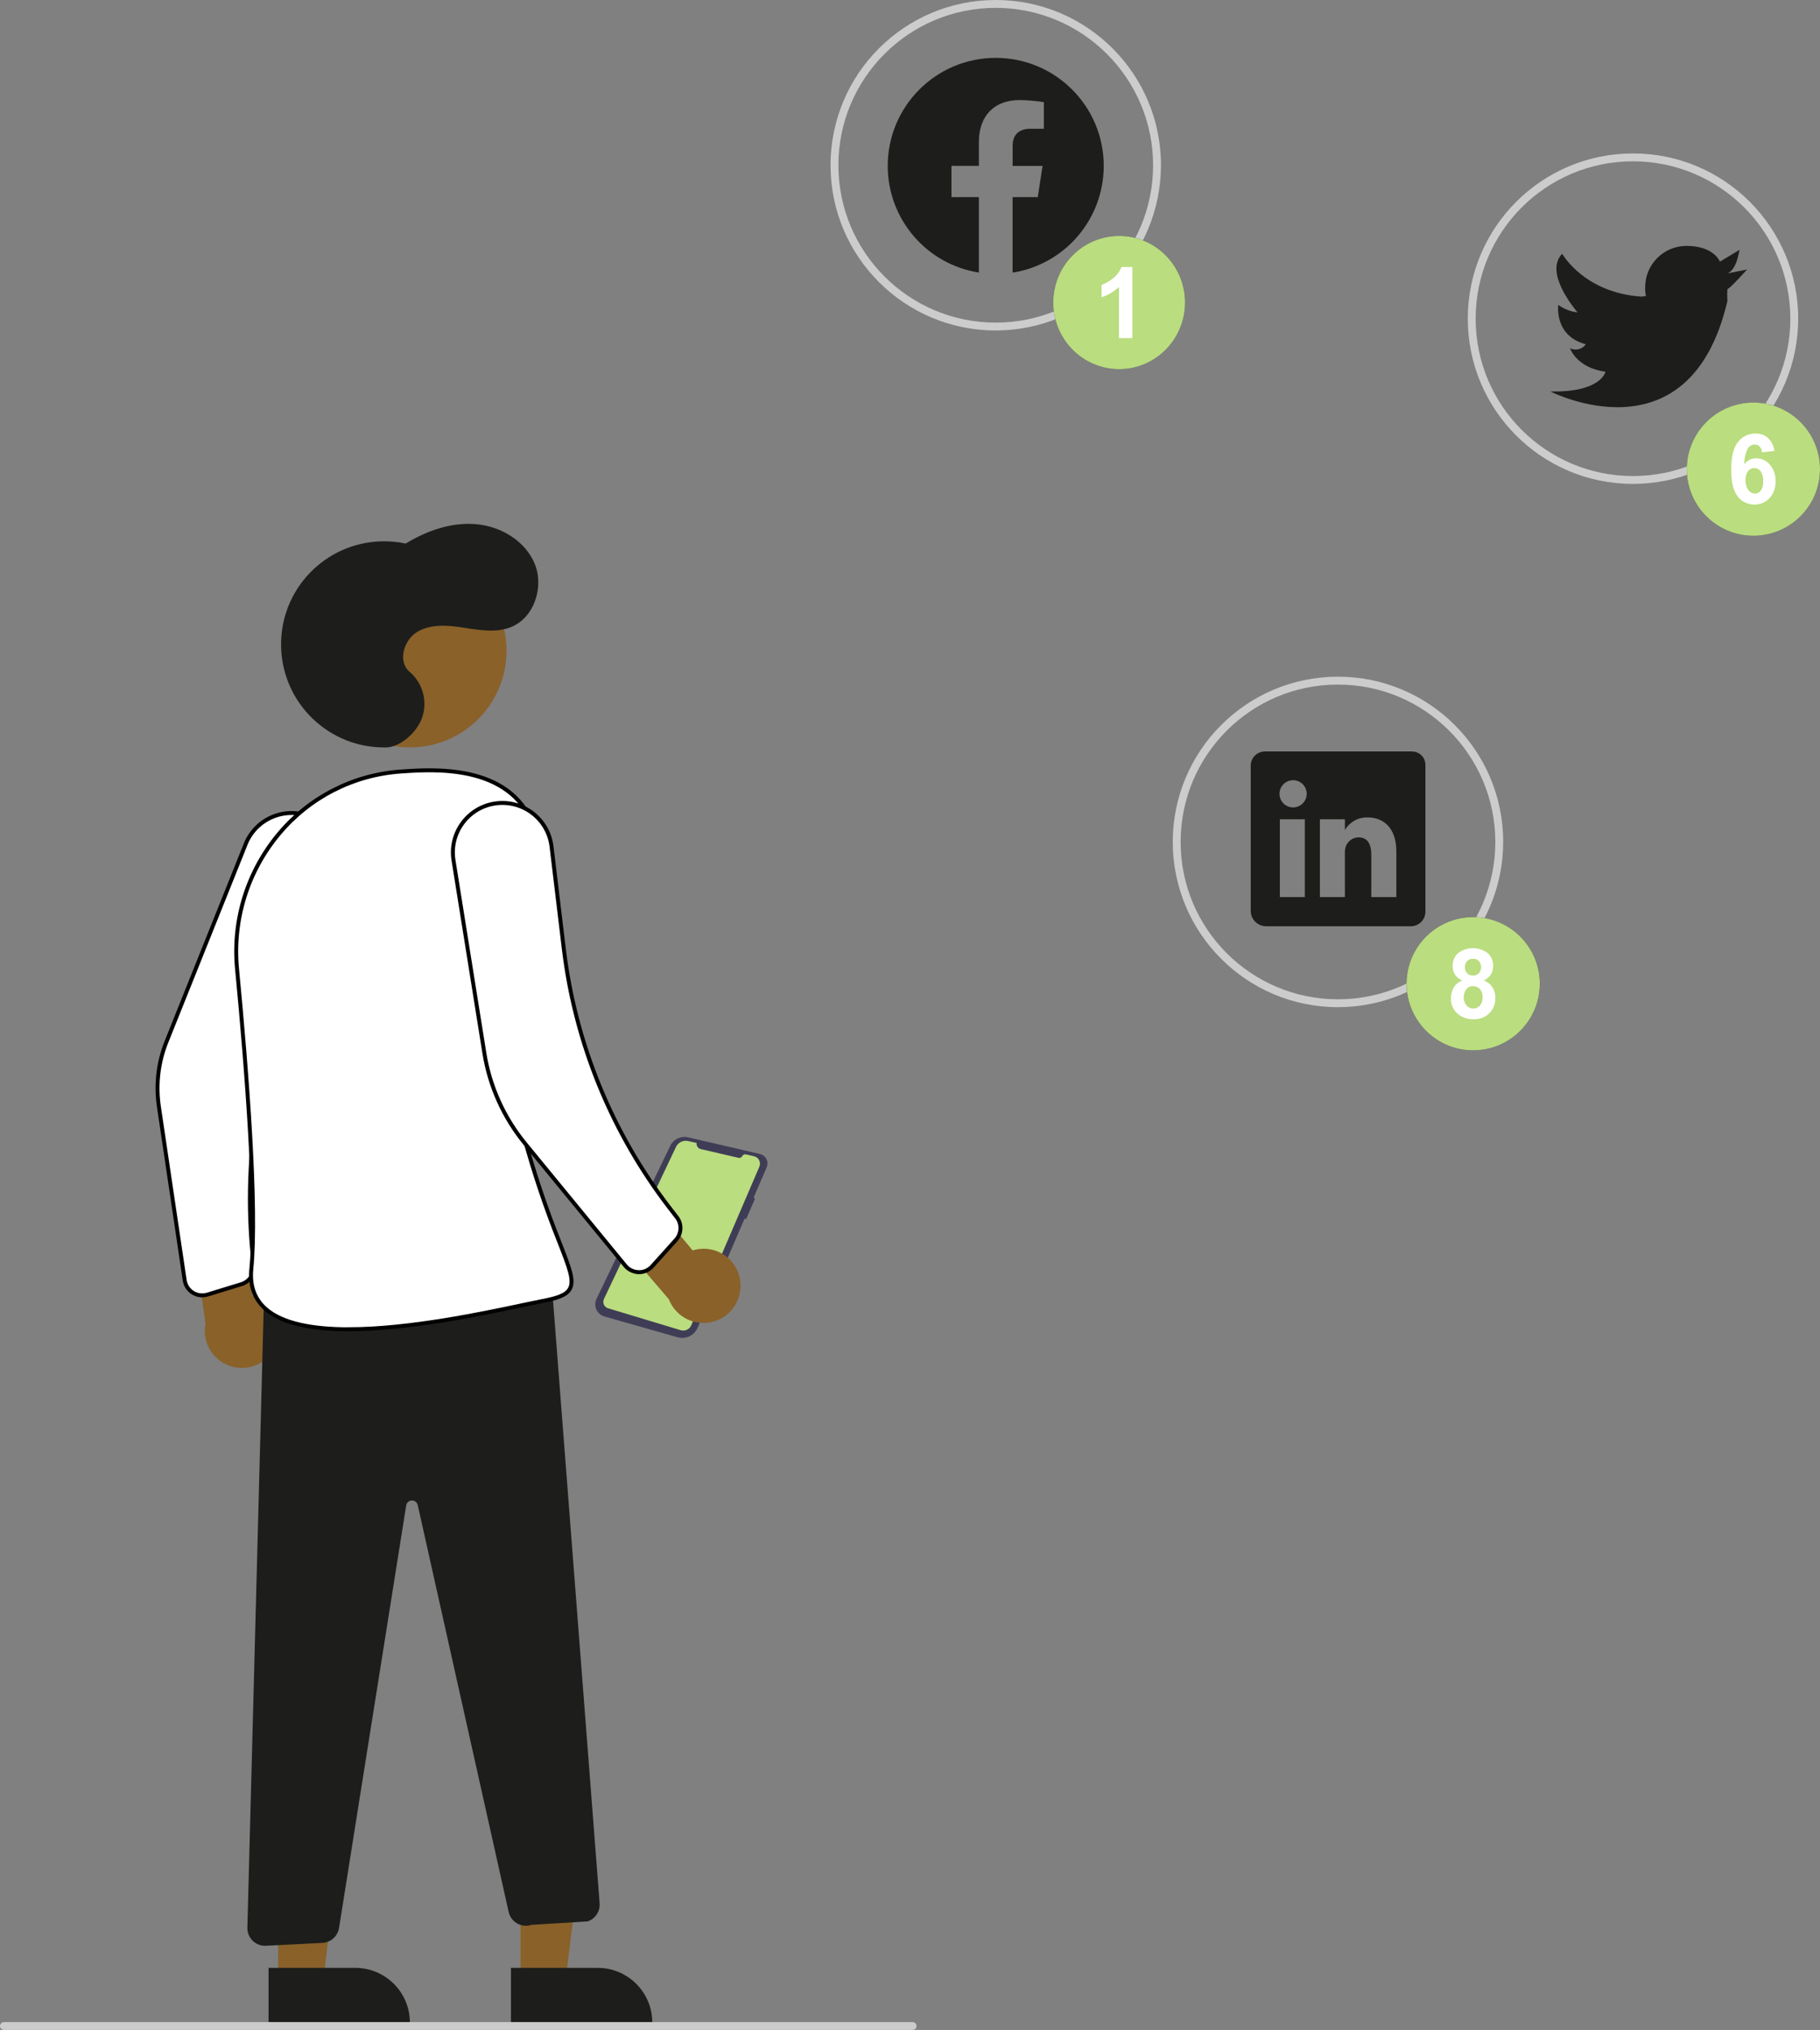 <?xml version="1.0" encoding="UTF-8"?>
<svg id="Ebene_1" data-name="Ebene 1" xmlns="http://www.w3.org/2000/svg" viewBox="0 0 462.68 515.97">
  <rect x="0" y="0" width="462.68" height="515.97" fill="#808080" stroke="none"/>
  <defs>
    <style>
      .cls-1 {
        fill: #3f3d56;
      }

      .cls-2 {
        fill-rule: evenodd;
      }

      .cls-2, .cls-3 {
        fill: #1d1d1b;
      }

      .cls-4 {
        fill: #ccc;
      }

      .cls-5 {
        stroke: #000;
        stroke-miterlimit: 10;
      }

      .cls-5, .cls-6 {
        fill: #fff;
      }

      .cls-7 {
        fill: #896129;
      }

      .cls-8 {
        fill: #badd7f;
      }
    </style>
  </defs>
  <path class="cls-1" d="M193.62,293.46c1.25.54,1.82,1.98,1.29,3.23h0s-3.34,7.76-3.34,7.76l.38.19-2.28,5.26-.36-.2-11.96,27.79c-.85,1.97-3.02,3-5.08,2.42l-18.6-5.28c-1.71-.49-2.71-2.27-2.22-3.99.05-.18.12-.35.2-.52l18.75-38.88c.81-1.68,2.68-2.58,4.5-2.16l18.3,4.24h0c.15.03.3.08.44.14Z"/>
  <path class="cls-8" d="M178.14,292.07l9.62,2.23c.36.08.72-.08.9-.41h0c.2-.37.61-.55,1.01-.46l2.03.47c1.04.24,1.69,1.28,1.45,2.33-.03.11-.06.22-.11.33l-17.31,40.3c-.44,1.04-1.6,1.57-2.67,1.25l-18.47-5.57c-.9-.27-1.42-1.23-1.14-2.13.02-.08.06-.16.09-.24l18.3-38.63c.56-1.17,1.85-1.8,3.12-1.51l2.14.49c-.11.71.35,1.39,1.05,1.55Z"/>
  <path class="cls-4" d="M253.14,84c-23.2,0-42-18.8-42-42S229.94,0,253.14,0s42,18.8,42,42c-.03,23.19-18.81,41.97-42,42ZM253.14,2c-22.09,0-40,17.91-40,40s17.91,40,40,40,40-17.91,40-40c-.02-22.08-17.92-39.98-40-40h0Z"/>
  <path class="cls-4" d="M415.14,123c-23.2,0-42-18.8-42-42s18.8-42,42-42,42,18.8,42,42c-.03,23.19-18.81,41.97-42,42ZM415.14,41c-22.09,0-40,17.91-40,40s17.91,40,40,40,40-17.91,40-40c-.02-22.08-17.92-39.98-40-40h0Z"/>
  <path class="cls-4" d="M340.14,256c-23.2,0-42-18.8-42-42s18.8-42,42-42,42,18.8,42,42c-.03,23.19-18.81,41.97-42,42ZM340.14,174c-22.09,0-40,17.91-40,40s17.91,40,40,40,40-17.91,40-40c-.02-22.08-17.92-39.98-40-40Z"/>
  <path class="cls-3" d="M439.14,69.5l5-1s-4.2,4.7-5,5h0c-.07,1-.07,2,0,3-9.6,41.2-45,23-45,23,12.9.3,14-5,14-5-7.5-1.1-9-6-9-6,1.39.74,3.12.3,4-1-8.1-2.1-7-10-7-10,1.44,1.04,3.13,1.7,4.9,1.9-.9-1.1-8.5-10.2-3.9-14.9,0,0,5.6,10,20.3,10.9l1-.2c-.17-.72-.24-1.46-.2-2.2,0-5.8,4.7-10.5,10.5-10.5h0c7,0,8.5,4,8.5,4l5-3c-.1,0-.6,5-3.1,6Z"/>
  <path class="cls-3" d="M358.81,191h-37.06c-2-.09-3.7,1.45-3.79,3.45,0,0,0,.01,0,.02v37.15c.06,2.08,1.72,3.75,3.8,3.81h37.05c2.03-.08,3.62-1.78,3.56-3.81v-37.15c.03-1.88-1.47-3.43-3.35-3.46-.07,0-.14,0-.2,0ZM331.72,228.02h-6.36s0-19.78,0-19.78h6.36s0,19.78,0,19.78ZM328.76,205.23h-.05c-1.91-.01-3.45-1.57-3.44-3.48s1.57-3.45,3.48-3.44c1.91.01,3.45,1.57,3.44,3.48-.01,1.89-1.54,3.42-3.44,3.44ZM354.97,228.02h-6.36s0-10.82,0-10.82c0-2.59-.93-4.36-3.23-4.36-1.48.01-2.78.95-3.26,2.35-.17.5-.24,1.03-.22,1.56v11.27s-6.36,0-6.36,0v-19.78s6.36,0,6.36,0v2.75c1.18-2.04,3.38-3.27,5.74-3.22,4.18,0,7.34,2.75,7.34,8.69v11.56Z"/>
  <path class="cls-2" d="M280.59,42.16c0-15.16-12.3-27.45-27.46-27.45-15.16,0-27.45,12.3-27.45,27.46,0,13.51,9.83,25,23.17,27.11v-19.18h-6.97v-7.94h6.97v-6.05c0-6.88,4.1-10.68,10.37-10.68,2.06.03,4.11.21,6.15.54v6.76h-3.46c-3.41,0-4.48,2.12-4.48,4.29v5.15h7.61l-1.22,7.94h-6.4v19.19c13.34-2.11,23.17-13.62,23.17-27.13h0Z"/>
  <polygon class="cls-7" points="132.34 503.46 143.77 503.46 149.21 459.36 132.33 459.36 132.34 503.46"/>
  <path class="cls-3" d="M165.82,514.07h-35.93s0-13.88,0-13.88h22.05c7.67,0,13.88,6.21,13.88,13.88h0Z"/>
  <polygon class="cls-7" points="70.71 503.46 82.15 503.46 87.58 459.36 70.71 459.36 70.71 503.46"/>
  <path class="cls-3" d="M104.2,514.07h-35.93s0-13.88,0-13.88h22.05c7.67,0,13.88,6.21,13.88,13.88h0Z"/>
  <circle class="cls-7" cx="104.2" cy="165.42" r="24.56"/>
  <path class="cls-7" d="M188.18,325.6c-.65-5.14-5.34-8.78-10.48-8.13-.55.07-1.09.19-1.62.35l-13.73-16.45-12.03,5.9,19.71,22.96c1.87,4.86,7.33,7.28,12.19,5.4,4.06-1.57,6.53-5.72,5.95-10.04h0Z"/>
  <path class="cls-7" d="M70.05,342.24c2.21-4.68.2-10.27-4.48-12.48-.5-.24-1.02-.43-1.55-.57l-2.76-21.25-13.32-1.47,4.31,29.95c-1.02,5.1,2.28,10.07,7.39,11.1,4.27.86,8.57-1.32,10.41-5.28h0Z"/>
  <path class="cls-5" d="M51.4,329.25c-2.23,0-4.12-1.63-4.45-3.84l-6.56-44.16c-.82-5.56-.16-11.24,1.93-16.45l20.13-50.24c2.58-6.45,9.91-9.59,16.36-7,2.07.83,3.88,2.19,5.25,3.95h0c2.86,3.67,3.46,8.62,1.56,12.87l-9.49,21.23c-10.64,23.81-14.66,50.06-11.62,75.97.25,2.16-1.07,4.19-3.15,4.83l-8.64,2.65c-.43.13-.87.2-1.32.2Z"/>
  <path class="cls-3" d="M98.22,189.98c-14.47.31-26.45-11.16-26.76-25.63-.31-14.47,11.16-26.45,25.63-26.76,2.03-.04,4.06.15,6.04.57,5.4-3.28,11.68-5.49,17.97-4.92s12.52,4.3,14.87,10.16-.17,13.59-6.03,15.98c-3.75,1.53-7.99.79-11.99.17s-8.37-1.02-11.86,1.05-5.05,7.61-1.93,10.19c3.39,2.91,4.62,7.62,3.08,11.82-1.57,4.06-5.85,7.31-9.03,7.38Z"/>
  <path class="cls-3" d="M67.39,494.58c-2.49,0-4.5-2.01-4.5-4.5,0-.04,0-.08,0-.12l4.37-165.82h.48s72.23-1.59,72.23-1.59l12.47,161.24c.14,2.02-1.08,3.88-2.98,4.56l-.14.03-14.18.87c-2.35.79-4.91-.47-5.7-2.82-.05-.15-.09-.3-.13-.46l-23.11-103.4c-.18-.81-.98-1.32-1.79-1.14-.6.13-1.06.62-1.15,1.23l-17.07,107.39c-.34,2.1-2.09,3.67-4.21,3.79l-14.35.73c-.08,0-.15,0-.23,0Z"/>
  <path class="cls-5" d="M88.64,337.87c-8.99,0-16.84-1.36-21.17-5.23-2.79-2.49-3.99-5.88-3.58-10.06,1.54-15.74-1.13-50.25-3.64-76.42-1.16-12.4,2.7-24.75,10.72-34.28,7.72-9.23,18.86-14.93,30.87-15.77,8.27-.59,27.63-1.96,33.65,13.45,9.04,23.16,4.62,33.78.34,44.04-3.63,8.72-7.39,17.75-2.79,34.69,2.54,9.37,5.62,18.58,9.23,27.6,2.49,6.39,3.75,9.6,2.59,11.7-.91,1.65-3.19,2.37-7.06,3.12-1.27.25-2.94.6-4.93,1.02-10.13,2.15-28.85,6.13-44.23,6.13Z"/>
  <path class="cls-5" d="M162.44,323.35s-.07,0-.1,0c-1.31-.03-2.54-.63-3.38-1.64l-25.46-31.02c-5.44-6.63-9.02-14.58-10.37-23.04l-7.84-48.99c-1.1-6.86,3.58-13.32,10.44-14.41s13.32,3.58,14.41,10.44c.03.16.05.33.07.49l3.12,25.98c2.88,24,12.19,46.78,26.94,65.93l1.78,2.31c1.33,1.72,1.23,4.14-.22,5.76l-6.05,6.72c-.85.95-2.07,1.49-3.34,1.49Z"/>
  <ellipse class="cls-1" cx="284.51" cy="76.9" rx="16.75" ry="16.93"/>
  <path class="cls-1" d="M287.86,85.93h-3.41v-12.99c-1.26,1.18-2.76,2.08-4.41,2.61v-3.13c1.06-.39,2.04-.95,2.9-1.67.98-.73,1.72-1.73,2.15-2.88h2.77v18.06Z"/>
  <ellipse class="cls-8" cx="284.51" cy="76.9" rx="16.75" ry="16.93"/>
  <path class="cls-6" d="M287.86,85.93h-3.41v-12.99c-1.26,1.18-2.76,2.08-4.41,2.61v-3.13c1.06-.39,2.04-.95,2.9-1.67.98-.73,1.72-1.73,2.15-2.88h2.77v18.06Z"/>
  <circle class="cls-1" cx="445.75" cy="119.25" r="16.93"/>
  <path class="cls-1" d="M443.74,122.01c-.06.91.2,1.81.73,2.55.38.55,1,.88,1.66.9.59,0,1.14-.27,1.5-.74.46-.72.67-1.56.6-2.41.07-.89-.16-1.78-.65-2.53-.67-.89-1.94-1.07-2.83-.39-.14.1-.26.22-.36.36-.47.65-.7,1.46-.64,2.26ZM451.08,114.62l-3.14.36c-.02-.55-.24-1.08-.6-1.5-.33-.33-.79-.5-1.26-.48-.7,0-1.36.37-1.74.96-.63,1.25-.93,2.63-.89,4.02.71-.95,1.83-1.51,3.01-1.5,1.34,0,2.62.59,3.47,1.62.99,1.16,1.51,2.65,1.45,4.17.08,1.59-.47,3.16-1.52,4.35-2.06,2.14-5.47,2.19-7.6.13-.18-.18-.35-.37-.51-.57-1.1-1.39-1.65-3.66-1.65-6.82s.57-5.58,1.72-7.01c1.06-1.39,2.72-2.19,4.46-2.15,1.17-.04,2.31.36,3.19,1.13.9.87,1.47,2.03,1.61,3.27h0Z"/>
  <circle class="cls-8" cx="445.75" cy="119.25" r="16.93"/>
  <path class="cls-6" d="M443.74,122.01c-.06.91.2,1.81.73,2.55.38.55,1,.88,1.66.9.59,0,1.14-.27,1.5-.74.46-.72.67-1.56.6-2.41.07-.89-.16-1.78-.65-2.53-.67-.89-1.94-1.07-2.83-.39-.14.1-.26.22-.36.36-.47.65-.7,1.46-.64,2.26ZM451.08,114.62l-3.14.36c-.02-.55-.24-1.08-.6-1.5-.33-.33-.79-.5-1.26-.48-.7,0-1.36.37-1.74.96-.63,1.25-.93,2.63-.89,4.02.71-.95,1.83-1.51,3.01-1.5,1.34,0,2.62.59,3.47,1.62.99,1.16,1.51,2.65,1.45,4.17.08,1.59-.47,3.16-1.52,4.35-2.06,2.14-5.47,2.19-7.6.13-.18-.18-.35-.37-.51-.57-1.1-1.39-1.65-3.66-1.65-6.82s.57-5.58,1.72-7.01c1.06-1.39,2.72-2.19,4.46-2.15,1.17-.04,2.31.36,3.19,1.13.9.87,1.47,2.03,1.61,3.27h0Z"/>
  <circle class="cls-1" cx="374.51" cy="250.04" r="16.93"/>
  <path class="cls-1" d="M372.41,245.81c-.04.58.17,1.15.56,1.58.39.39.93.59,1.48.57.56.03,1.1-.18,1.5-.57.39-.43.6-1,.56-1.59.03-.56-.17-1.11-.56-1.53-.39-.39-.92-.6-1.47-.57-.56-.03-1.11.18-1.51.58-.39.41-.59.97-.56,1.53ZM372.11,253.38c-.05.79.2,1.57.7,2.18.43.51,1.07.8,1.74.78.65.01,1.27-.26,1.69-.75.48-.62.72-1.39.67-2.18.04-.73-.21-1.44-.68-1.99-.43-.49-1.06-.77-1.72-.76-.71-.05-1.39.28-1.8.86-.38.54-.59,1.19-.59,1.86h0ZM371.73,249.22c-.77-.3-1.42-.83-1.86-1.53-.39-.64-.59-1.38-.58-2.13-.04-1.23.45-2.42,1.34-3.27,2.25-1.72,5.36-1.72,7.61,0,.9.85,1.39,2.04,1.35,3.27.03,1.59-.9,3.03-2.37,3.65,1.8.67,2.98,2.42,2.92,4.34.16,2.89-2.05,5.35-4.94,5.51-.2.01-.41.01-.61,0-1.41.05-2.79-.4-3.9-1.27-1.23-1-1.91-2.52-1.84-4.1,0-.92.23-1.83.69-2.63.5-.84,1.27-1.49,2.18-1.85h0Z"/>
  <circle class="cls-8" cx="374.51" cy="250.04" r="16.93"/>
  <path class="cls-6" d="M372.41,245.81c-.04.58.17,1.15.56,1.58.39.39.93.59,1.48.57.56.03,1.1-.18,1.5-.57.39-.43.6-1,.56-1.59.03-.56-.17-1.11-.56-1.53-.39-.39-.92-.6-1.47-.57-.56-.03-1.11.18-1.51.58-.39.41-.59.97-.56,1.53ZM372.11,253.38c-.05.79.2,1.57.7,2.18.43.51,1.07.8,1.74.78.65.01,1.27-.26,1.69-.75.48-.62.72-1.39.67-2.18.04-.73-.21-1.44-.68-1.99-.43-.49-1.06-.77-1.72-.76-.71-.05-1.39.28-1.8.86-.38.54-.59,1.19-.59,1.86h0ZM371.73,249.22c-.77-.3-1.42-.83-1.86-1.53-.39-.64-.59-1.38-.58-2.13-.04-1.23.45-2.42,1.34-3.27,2.25-1.72,5.36-1.72,7.61,0,.9.85,1.39,2.04,1.35,3.27.03,1.59-.9,3.03-2.37,3.65,1.8.67,2.98,2.42,2.92,4.34.16,2.89-2.05,5.35-4.94,5.51-.2.01-.41.01-.61,0-1.41.05-2.79-.4-3.9-1.27-1.23-1-1.91-2.52-1.84-4.1,0-.92.23-1.83.69-2.63.5-.84,1.27-1.49,2.18-1.85h0Z"/>
  <path class="cls-4" d="M232,515.97H1c-.55,0-1-.45-1-1s.45-1,1-1h231c.55,0,1,.45,1,1s-.45,1-1,1Z"/>
</svg>